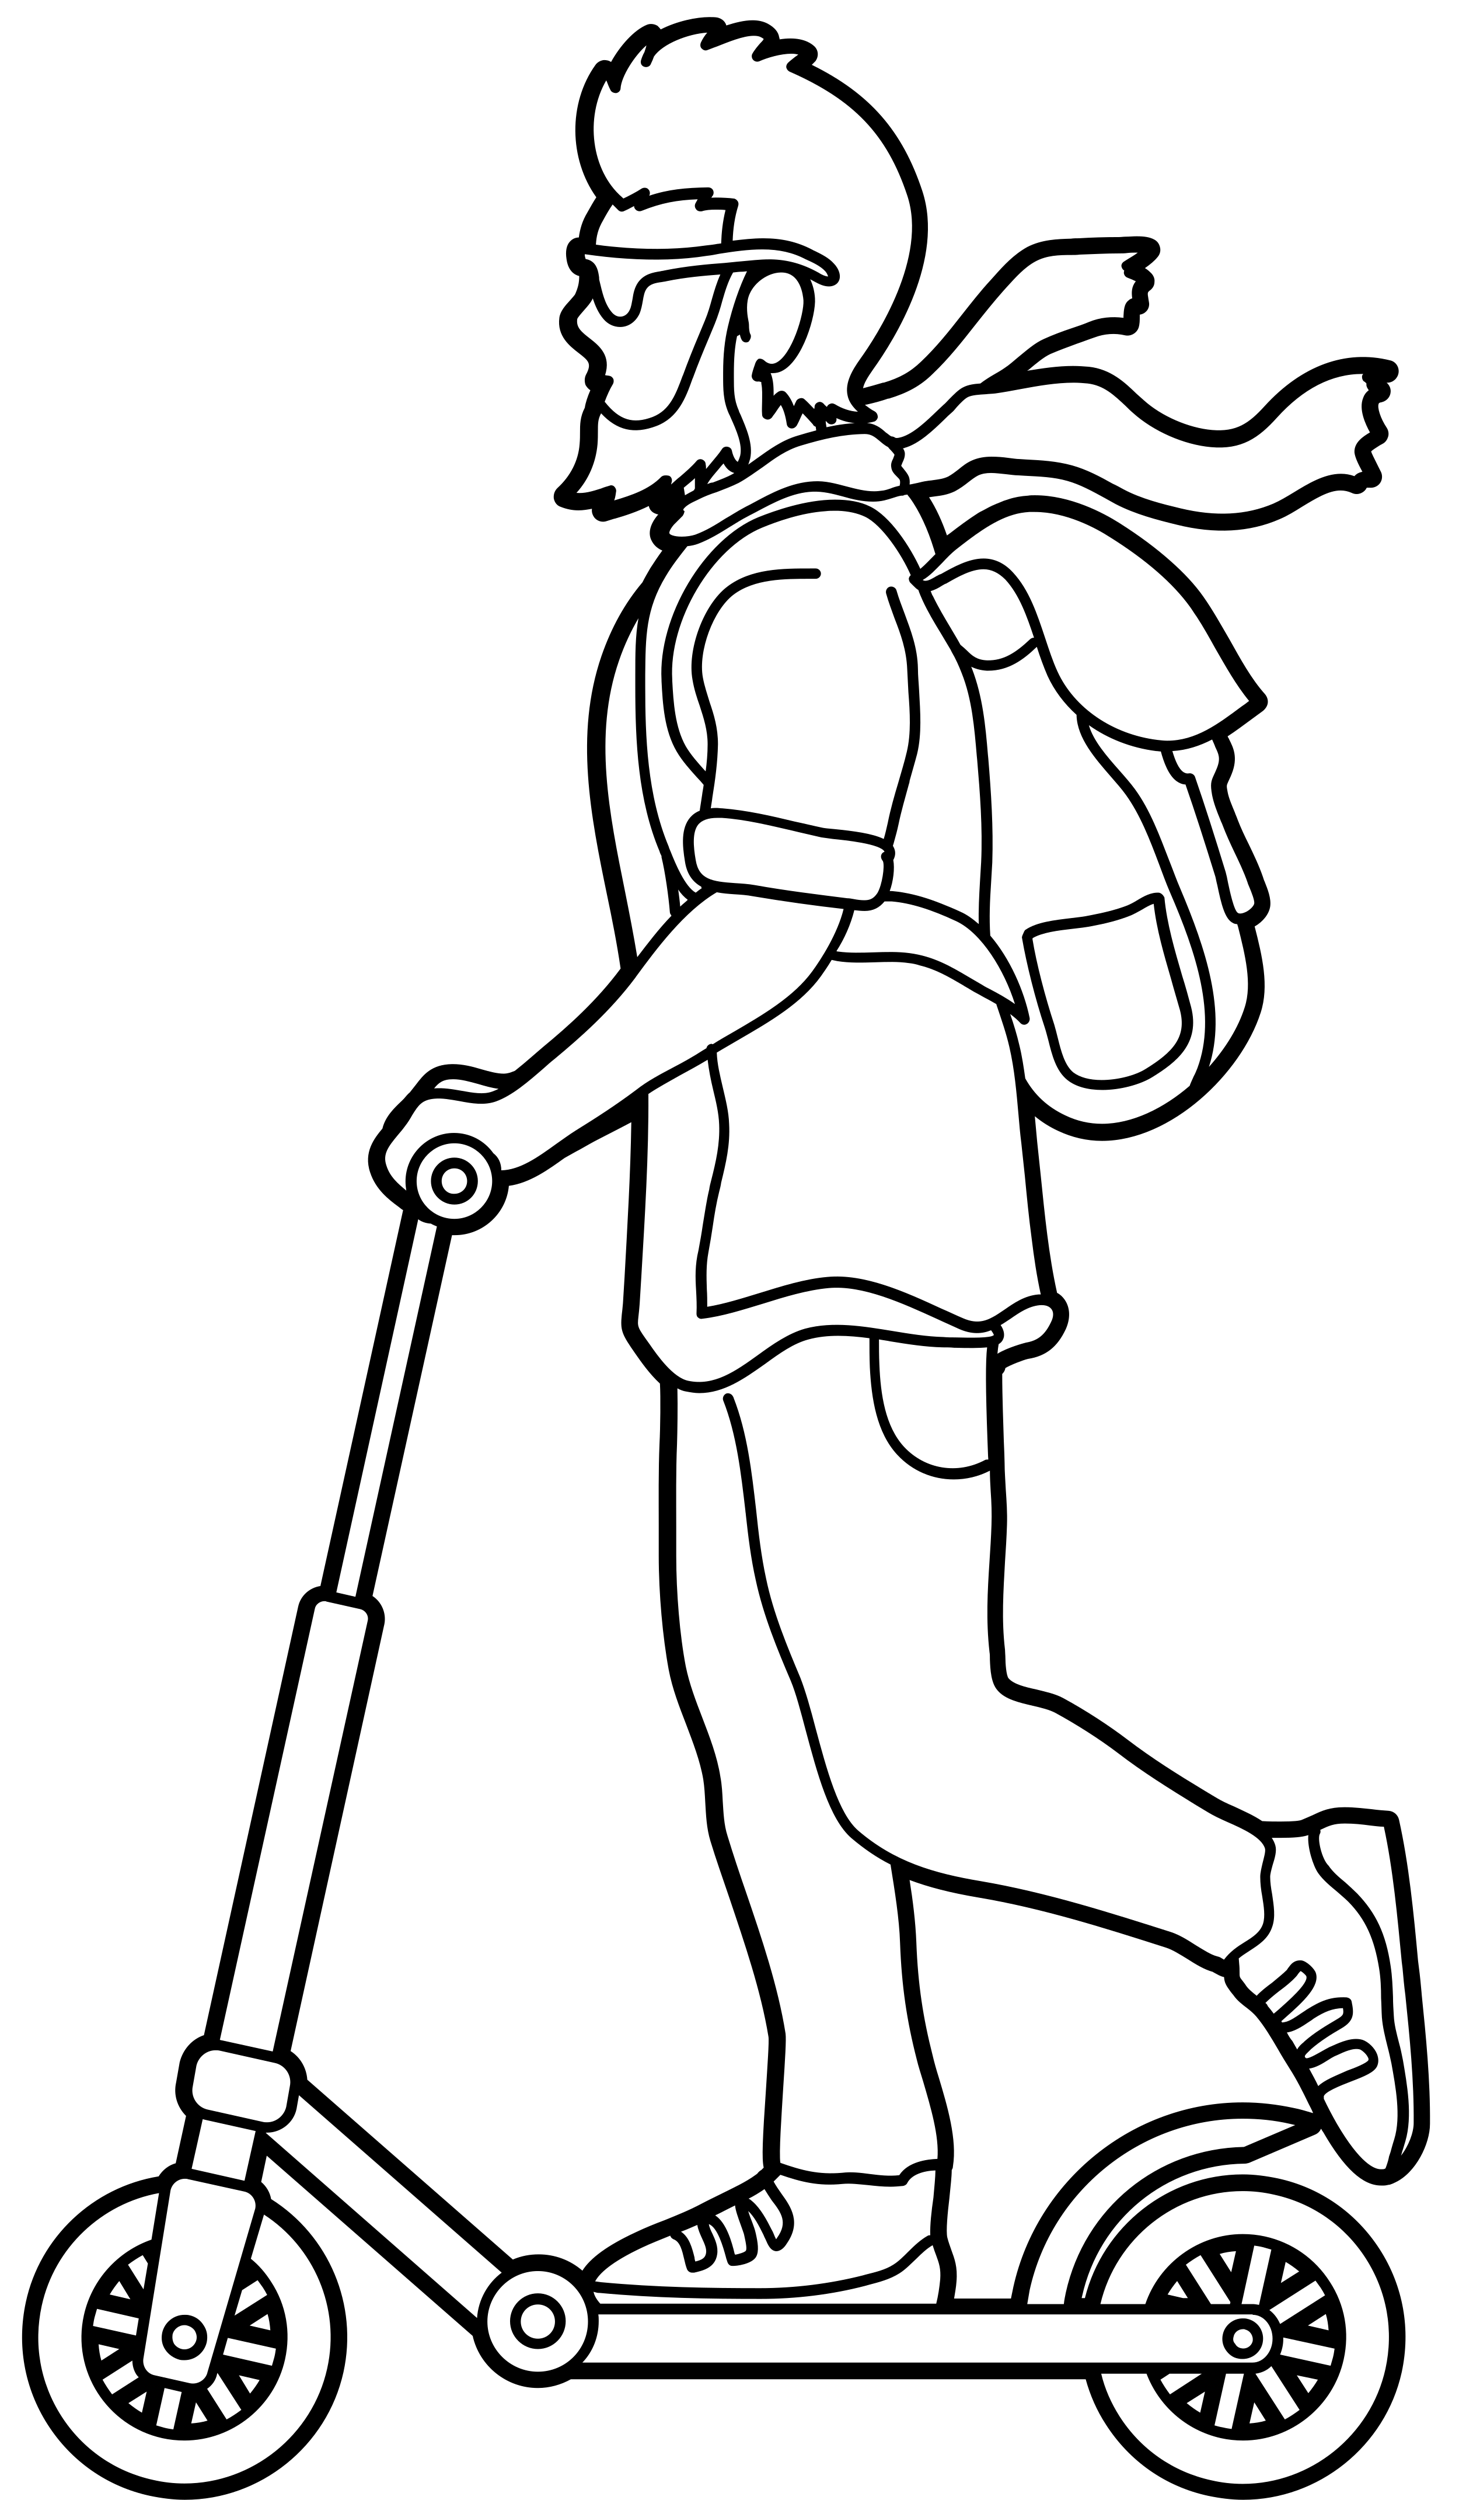 <?xml version="1.0" encoding="utf-8"?>
<!-- Generator: Adobe Illustrator 22.1.0, SVG Export Plug-In . SVG Version: 6.00 Build 0)  -->
<svg version="1.1" id="Layer_1" xmlns="http://www.w3.org/2000/svg" xmlns:xlink="http://www.w3.org/1999/xlink" x="0px" y="0px"
	 viewBox="0 0 367 628.5" style="enable-background:new 0 0 367 628.5;" xml:space="preserve">
<g>
	<path class="st1" d="M45.2,593.2c0.4,0.1,0.8,0.1,1.2,0.1c2.7,0,5-1.9,5.6-4.5c0.3-1.5,0.1-3-0.8-4.3c-0.8-1.3-2.1-2.2-3.6-2.5
		c-0.4-0.1-0.8-0.1-1.2-0.1c-2.7,0-5,1.9-5.6,4.5c-0.3,1.5-0.1,3,0.8,4.3C42.4,591.9,43.7,592.8,45.2,593.2z M43.4,586.9
		c0.3-1.4,1.6-2.4,3-2.4c0.2,0,0.4,0,0.7,0.1c0.8,0.2,1.5,0.7,1.9,1.3c0.4,0.7,0.6,1.5,0.4,2.3c-0.4,1.6-2,2.7-3.7,2.3
		c-0.8-0.2-1.5-0.7-1.9-1.3C43.4,588.5,43.3,587.7,43.4,586.9z"/>
	<path class="st1" d="M311.5,592.9c0.4,0.1,0.7,0.1,1.1,0.1c2.4,0,4.5-1.7,5-4c0.6-2.8-1.1-5.5-3.9-6.1c-0.4-0.1-0.7-0.1-1.1-0.1
		c-2.4,0-4.5,1.7-5,4c-0.3,1.3-0.1,2.7,0.7,3.9C309.1,591.9,310.2,592.7,311.5,592.9z M310.3,587.4c0.2-1.1,1.2-1.9,2.4-1.9
		c0.2,0,0.4,0,0.5,0.1c1.3,0.3,2.1,1.6,1.9,2.9c-0.3,1.3-1.6,2.1-2.9,1.8c-0.6-0.1-1.2-0.5-1.5-1.1
		C310.2,588.7,310.1,588.1,310.3,587.4z"/>
	<path class="st1" d="M291.5,224.4c-2-0.1-3.8,0.9-5.6,2c-0.8,0.5-1.6,0.9-2.3,1.2c-3.1,1.2-6.3,1.9-9.4,2.5c-1.4,0.3-3,0.5-4.8,0.7
		c-4.2,0.5-8.6,1-11.4,2.9c-0.2,0.1-0.3,0.3-0.4,0.5l-0.4,0.9c-0.1,0.3-0.2,0.5-0.1,0.8c1.1,6.4,3.3,15.2,5.7,22.4
		c0.3,0.9,0.6,2.1,0.9,3.2c0.9,3.6,1.9,7.7,4.8,10c2,1.6,5,2.5,8.8,2.5c4.4,0,9.4-1.3,12.5-3.2c6-3.7,12.2-8.4,9.8-17.7
		c-0.7-2.6-1.4-5.2-2.2-7.7c-1.9-6.5-3.9-13.3-4.5-19.8C292.6,225,292.1,224.5,291.5,224.4z M296.8,253.9c1.8,6.8-1.8,10.6-8.6,14.8
		c-2.7,1.7-7.2,2.8-11.1,2.8c-3.1,0-5.5-0.7-7.1-1.9c-2.2-1.8-3.1-5.4-3.9-8.6c-0.3-1.2-0.6-2.4-0.9-3.4c-2.3-7-4.5-15.4-5.5-21.6
		l0.1-0.2c2.4-1.4,6.4-1.9,9.9-2.3c1.8-0.2,3.5-0.4,5-0.7c3.2-0.6,6.6-1.4,9.8-2.7c0.9-0.4,1.8-0.9,2.7-1.4c1-0.6,2-1.2,3-1.5
		c0.7,6.4,2.6,12.8,4.4,19C295.3,248.8,296.1,251.4,296.8,253.9z"/>
	<path class="st1" d="M120.2,296.9c0-3.3-2.7-5.9-5.9-5.9c-3.3,0-5.9,2.7-5.9,5.9c0,3.3,2.7,5.9,5.9,5.9
		C117.6,302.8,120.2,300.2,120.2,296.9z M111.1,296.9c0-1.8,1.4-3.2,3.2-3.2c1.8,0,3.2,1.4,3.2,3.2c0,1.8-1.4,3.2-3.2,3.2
		C112.5,300.2,111.1,298.7,111.1,296.9z"/>
	<path class="st1" d="M135.3,576.5c-3.9,0-7,3.2-7,7c0,3.9,3.2,7,7,7c3.9,0,7-3.2,7-7C142.3,579.7,139.2,576.5,135.3,576.5z
		 M135.3,587.9c-2.4,0-4.3-1.9-4.3-4.3c0-2.4,1.9-4.3,4.3-4.3c2.4,0,4.3,1.9,4.3,4.3C139.6,586,137.7,587.9,135.3,587.9z"/>
	<path class="st1" d="M313.1,543.9c0.4,0,0.7-0.1,1.1-0.2l16.6-7.1c0.7-0.3,1.2-0.8,1.5-1.5c0.2,0.3,0.3,0.6,0.5,0.8
		c5.3,9.2,10,13.5,14.6,13.5c0.2,0,0.4,0,0.7,0c0.4,0,0.8-0.1,1.3-0.2c0.1,0,0.3,0,0.4-0.1c0.4-0.1,0.8-0.3,1.2-0.5
		c5.1-2.4,8.7-9.6,8.7-14.7c0.1-10.8-1-22-2.1-32.7l0-0.1c-0.2-2.2-0.4-4.4-0.7-6.6l-0.2-1.6c-1.1-12-2.3-24.3-4.8-35.5
		c-0.3-1.2-1.3-2.1-2.6-2.2c-1.4-0.1-2.8-0.2-4.2-0.4c-2.1-0.2-4.4-0.5-6.7-0.5l-0.3,0c-3.6,0-5.6,0.9-7.7,1.9
		c-0.9,0.4-1.8,0.8-3,1.3c-0.5,0.2-1.9,0.4-5.3,0.4c-1.4,0-2.9,0-4.4-0.1l-0.2,0c-2.2-1.5-4.8-2.6-7.1-3.7c-1.7-0.7-3.3-1.5-4.3-2.1
		l-3-1.8c-6.8-4.1-13.2-8.1-19.5-12.9c-4.6-3.5-10.4-7.3-16.1-10.4c-2-1.1-4.4-1.6-6.8-2.2c-2.8-0.6-5.7-1.3-7-2.8
		c-0.6-0.7-0.8-3.9-0.8-5.1c0-0.7-0.1-1.5-0.1-2.1c-0.9-7.6-0.4-14.7,0-22.1c0.2-3,0.4-6.1,0.5-9.3c0.1-3-0.1-5.9-0.3-8.8
		c-0.1-2.2-0.3-4.5-0.3-6.7c0-1-0.1-3.2-0.2-5.6c-0.1-3.6-0.4-11-0.4-16.8c0.4-0.4,0.7-0.9,0.8-1.5c1.3-0.8,4.7-2.1,5.7-2.3
		c4.5-0.7,7.4-3,9.5-7.5c1.2-2.7,1.1-5.4-0.3-7.4c-0.5-0.7-1.1-1.3-1.9-1.7c-2.1-9.4-3.1-19.6-4.1-29.4c-0.3-2.9-0.6-5.7-0.9-8.5
		c-0.2-2.2-0.4-4.4-0.6-6.5c1.7,1.4,3.7,2.7,5.9,3.7c3.4,1.6,7.1,2.5,11,2.5c17.4,0,35-17,39.9-32.2c2.2-6.7,0.4-14.3-1.5-21.7
		c2.1-1.2,3.6-3.1,3.9-5c0.3-2-0.6-4.3-1.4-6.3c-0.2-0.4-0.3-0.8-0.4-1.1c-1-2.9-2.3-5.6-3.6-8.3c-1-2-2-4.1-2.8-6.2
		c-0.2-0.6-0.5-1.2-0.7-1.8c-0.7-1.7-1.5-3.5-1.8-5.1c-0.3-1.6-0.3-1.6,0.2-2.7c0.2-0.5,0.5-1,0.8-1.8c1.7-4.2,0.4-6.7-0.6-8.7
		c-0.1-0.3-0.3-0.5-0.4-0.8c2-1.3,4-2.8,5.9-4.2c1-0.7,2-1.5,3-2.2c0.6-0.5,1.1-1.2,1.2-2c0.1-0.8-0.2-1.6-0.7-2.2
		c-3.5-3.9-6.2-8.9-8.9-13.7c-2.1-3.6-4.2-7.4-6.6-10.8c-2.1-3-4.9-6-8.3-9c-3.6-3.2-7.9-6.4-12.8-9.5c-4.1-2.6-12.4-7-21.3-7
		c-0.6,0-1.2,0-1.7,0.1c-1.7,0.1-3.4,0.4-4.9,0.9c-0.5,0.2-1.1,0.3-1.7,0.6l-0.5,0.2c-0.4,0.2-0.8,0.3-1.2,0.5c-1,0.4-1.9,0.9-3,1.5
		l-0.8,0.4c-0.2,0.1-0.3,0.2-0.5,0.3c-2.5,1.6-4.9,3.4-7.1,5.1l-0.7,0.5c-1.2-3.5-2.7-6.8-4.5-9.6c0,0,0,0,0,0
		c0.5-0.1,0.9-0.1,1.4-0.2c1.6-0.2,3.2-0.4,5.1-1.3c1.3-0.7,2.4-1.5,3.4-2.3c0.9-0.7,1.7-1.3,2.5-1.7c0.9-0.4,1.9-0.6,3.2-0.6
		c1.2,0,2.5,0.2,3.7,0.3c1.1,0.1,2.1,0.3,3.2,0.3l1.6,0.1c3.7,0.2,7.2,0.3,10.7,1.3c3.2,0.9,6.3,2.6,9.4,4.3c0.9,0.5,1.8,1,2.7,1.5
		c5,2.6,10.5,4,15.4,5.2c9.6,2.4,18.4,1.9,25.9-1.4c1.9-0.8,3.7-1.9,5.6-3.1c3.3-2,6.7-4.1,9.7-4.1c1,0,1.9,0.2,2.8,0.6
		c0.8,0.4,1.7,0.4,2.5,0c0.6-0.3,1-0.7,1.3-1.3c0.2,0,0.5,0,0.7,0c1,0.1,2-0.3,2.6-1.1c0.6-0.8,0.7-1.9,0.3-2.8
		c-0.2-0.4-0.5-1-0.9-1.8c-0.9-1.8-1.5-3-1.6-3.4c0.3-0.4,1.5-1.1,2.1-1.5c0.3-0.2,0.6-0.3,0.9-0.5c0.7-0.4,1.1-1.1,1.3-1.8
		c0.2-0.8,0-1.6-0.4-2.2c-1.6-2.4-2.4-5.1-2-6c0-0.1,0.1-0.3,0.8-0.4c1.2-0.3,2.1-1.3,2.2-2.5c0.1-0.9-0.3-1.8-1-2.4
		c0.1,0,0.1,0,0.2,0c1.4,0,2.6-1.1,2.8-2.5c0.2-1.4-0.7-2.8-2.1-3.1c-11.2-2.8-22.3,1.3-31.6,11.5c-4,4.4-7.1,6.5-13.2,6
		c-5.9-0.5-12.8-3.5-17.2-7.5c-0.6-0.5-1.2-1.1-1.8-1.6c-3-2.9-6.5-6.2-12-6.8c-1.3-0.1-2.6-0.2-4-0.2c-3.9,0-7.7,0.6-11.5,1.2
		c0.1-0.1,0.2-0.2,0.3-0.2c1.9-1.6,3.8-3.2,5.5-4c2.1-0.9,4.5-1.8,6.7-2.6c1.5-0.5,3-1.1,4.5-1.6c2.4-0.9,5.1-1.1,7.6-0.5
		c1.4,0.3,2.9-0.5,3.4-1.9c0.3-0.9,0.3-1.9,0.3-2.8c0-0.1,0-0.3,0-0.5c0.6-0.1,1.1-0.3,1.5-0.7c0.7-0.6,1-1.6,0.8-2.5l-0.1-0.6
		c-0.3-1.8-0.3-1.8,0.5-2.4c0.6-0.5,1-1.2,1-2c0.1-0.8-0.2-1.5-0.7-2.1c-0.5-0.5-1-1-1.7-1.4c1.3-0.9,2.4-1.8,3.2-2.8
		c0.6-0.7,0.8-1.6,0.6-2.4c-0.2-0.9-0.7-1.6-1.5-2c-1.1-0.6-2.5-0.8-4.4-0.8c-0.9,0-1.8,0.1-2.7,0.1c-0.6,0-1.2,0.1-1.7,0.1
		c-3.5,0-6.9,0.1-10.1,0.3c-0.7,0-1.3,0-2,0.1c-3.4,0.1-7.3,0.2-11,2.1c-3.4,1.9-5.9,4.6-8.3,7.3l-0.9,1c-2.6,2.8-5,5.9-7.3,8.8
		c-3.2,4.1-6.5,8.2-10.2,11.7c-2.7,2.6-5.4,4.1-9.4,5.3l-0.2,0c-1.7,0.5-3.4,1-5,1.4c0.2-1.2,1.1-2.7,2.5-4.7
		c5.6-7.8,18-27.9,12.4-44.9c-5-15.1-13.2-24.5-27.8-31.7c0.3-0.3,0.6-0.6,0.9-0.9c0.9-1.2,0.8-2.8-0.3-3.8
		c-1.9-1.7-4.9-2.3-8.7-1.7c0-0.2,0-0.3-0.1-0.5c-0.2-1.4-1.2-2.5-2.8-3.4c-1.1-0.6-2.4-0.9-3.9-0.9c-2.1,0-4.4,0.6-6.6,1.3
		c-0.1-0.2-0.1-0.4-0.2-0.5c-0.4-0.8-1.2-1.3-2.1-1.5c-0.6-0.1-1.3-0.1-2-0.1c-3.2,0-8.1,1-12.2,3.1c-0.2-0.3-0.5-0.6-0.8-0.9
		c-0.8-0.5-1.8-0.6-2.6-0.3c-3.3,1.3-6.9,5.4-9.1,9.4c-0.5-0.4-1.2-0.5-1.8-0.5c-0.8,0.1-1.6,0.5-2.1,1.2
		c-6.9,9.6-6.7,23.7,0.2,33.3c-0.8,1.2-1.5,2.5-2.3,3.9c-1.2,2-1.8,4-2.1,6.2c-0.9,0-1.7,0.4-2.3,1.1c-0.8,0.9-1.1,2.4-0.8,4.3
		c0.4,3,2,4,3.2,4.3c0,1.7-0.3,2.9-1,4.5c-0.1,0.3-0.9,1.1-1.3,1.6c-1.3,1.4-2.5,2.8-2.7,4.4c-0.6,4.6,2.6,7.1,4.8,8.8
		c2.6,2,3.4,2.7,1.9,5.5c-0.4,0.8-0.4,1.8-0.1,2.6c0.3,0.5,0.7,1,1.2,1.3c-0.7,1.6-1.2,3.1-1.4,4.4c-1.2,2.3-1.2,4.3-1.2,6.2
		c0,0.8,0,1.8-0.1,2.9c-0.3,4.2-2.3,8.1-5.6,11.1c-0.7,0.7-1,1.6-0.9,2.6c0.2,1,0.8,1.8,1.7,2.1c1.5,0.6,3,0.9,4.5,0.9
		c1.2,0,2.3-0.2,3.4-0.4c-0.1,0.8,0.1,1.5,0.6,2.2c0.7,0.9,2,1.3,3.1,0.9c0.6-0.2,1.3-0.4,1.9-0.6l0.1,0c2.8-0.8,5.8-1.8,8.6-3.2
		c0.2,1,0.9,1.7,1.9,2c0.2,0.1,0.3,0.1,0.5,0.1c-2.6,3-2.4,5.3-1.7,6.6c0.4,0.8,1.1,1.8,2.7,2.5c-1.1,1.5-2.1,3-3,4.4
		c-0.7,1.2-1.4,2.4-2,3.6c-4.4,5.2-7.8,11.3-10.3,18.5c-6.8,19.8-2.7,40.3,1.4,60.1c1.2,5.7,2.5,12.2,3.4,18.4l0,0.1
		c-6,8.1-13.2,14.5-19.5,19.7c-0.9,0.8-1.9,1.6-2.9,2.5c-1.5,1.3-2.8,2.4-4.2,3.5c-0.6,0.2-1,0.4-1.4,0.5c-0.4,0.1-0.9,0.2-1.4,0.2
		c-1.6,0-3.5-0.5-5.6-1.1c-2.3-0.7-4.7-1.3-7.2-1.3l-0.2,0c-5.2,0.1-7.2,2.7-9.1,5.2c-0.5,0.6-1,1.3-1.5,1.9c-0.5,0.4-1,1-1.5,1.6
		l-0.6,0.6c-1.8,1.7-4.1,3.9-4.8,6.9c-2,2.4-4.8,5.9-3.1,11c1.4,4.3,4.6,6.8,7.2,8.7c0.4,0.3,0.7,0.6,1.1,0.8l-20.8,94.5
		c-2.7,0.4-5,2.4-5.6,5.2L51.3,511.6c-3,1-5.3,3.6-6.1,6.8l-0.9,5.1c-0.7,3.1,0.3,6.2,2.5,8.4l-2.6,11.9c-1.8,0.5-3.3,1.7-4.3,3.3
		c-16.5,2.7-29.9,15.3-33.4,31.6c-2.3,10.7-0.4,21.6,5.5,30.8c5.9,9.2,15,15.6,25.7,17.9c2.9,0.6,5.9,1,8.8,1
		c19,0,35.8-13.5,39.9-32.1c3.7-16.9-3.6-34.3-18.2-43.5c-0.3-1.7-1.2-3.2-2.5-4.3l1.4-6.6l51.8,45.3c1.7,7.6,8.5,13.1,16.4,13.1
		c2.9,0,5.8-0.8,8.3-2.2h129.5c1.1,4,2.8,7.9,5.1,11.4c5.9,9.2,15,15.6,25.7,17.9c2.9,0.6,5.9,1,8.8,1c19,0,35.8-13.5,39.9-32.1
		c2.3-10.7,0.4-21.6-5.5-30.8c-5.9-9.2-15-15.6-25.7-17.9c-2.9-0.6-5.9-1-8.8-1c-18.7,0-35.2,13-39.7,31.1h-0.8
		c0-0.2,0.1-0.4,0.1-0.5C276.5,557.8,293.3,544.1,313.1,543.9z M239.3,565.6c-0.3-0.9-0.7-1.9-1-3.1c-0.4-1.6,0.1-6.5,0.5-9.8
		c0.3-3.1,0.6-5.5,0.6-7.2c0.2-0.3,0.3-0.6,0.3-0.9c1.1-6.8-1.4-15.2-3.6-22.5c-0.6-1.9-1.1-3.7-1.5-5.4c-2.4-9.4-3.7-17.8-4.1-28.4
		c-0.2-5.2-0.9-10.7-1.7-15.7c4.8,1.8,10.2,3.2,17.3,4.4c16.1,2.7,31.9,7.7,47.2,12.6c1.6,0.5,3.5,1.7,5.3,2.8
		c2.2,1.4,4.3,2.7,6.5,3.3c0.1,0.1,0.3,0.2,0.5,0.3c0.6,0.3,1.3,0.8,2.3,1c0.1,1.4,0.5,2.1,1.6,3.6c0.2,0.3,0.5,0.6,0.8,1
		c0.9,1.3,2.2,2.3,3.4,3.2c0.9,0.7,1.7,1.4,2.3,2.1c2.1,2.5,3.8,5.4,5.5,8.3c0.9,1.6,1.9,3.2,2.9,4.8c1.8,2.8,3.3,5.8,4.8,8.9
		c0.4,0.8,0.8,1.5,1.1,2.3c-1.7-0.5-3.3-1-4.9-1.3c-4.2-0.9-8.5-1.4-12.8-1.4c-27.5,0-51.7,19.5-57.7,46.4c-0.2,0.9-0.4,1.9-0.6,2.9
		H240c0.2-1.3,0.5-2.8,0.6-4.3C240.9,569.8,240.1,567.8,239.3,565.6z M93.7,401.2l20-90.7c0.2,0,0.5,0,0.7,0c7.1,0,13-5.5,13.6-12.4
		c5.3-0.7,10.1-4.2,14-7c1.3-0.7,2.6-1.5,3.8-2.1c1.6-0.9,3.3-1.9,4.9-2.7c2.5-1.3,5.3-2.7,8.1-4.2c-0.2,13.1-1,26.3-1.7,39
		l-0.4,6.5c-0.1,1.2-0.2,2.1-0.3,2.9c-0.4,4,0,4.9,3.5,9.9c1.4,2,3.5,5,6.1,7.4c0.2,3.3,0.1,11.2-0.1,15c-0.3,7-0.2,14.1-0.2,20.9
		c0,2.5,0,4.9,0,7.4c0,9.6,1,20.5,2.5,28.6c0.9,4.8,2.7,9.4,4.4,13.8c1.7,4.5,3.5,9.1,4.3,13.8c0.3,1.9,0.4,3.9,0.5,5.8
		c0.2,3.2,0.3,6.4,1.3,9.7c1.4,4.6,3.1,9.4,4.7,14.1c3.9,11.6,8,23.5,9.9,35.1c0.2,1.1-0.3,7.9-0.6,12.8
		c-0.9,13.1-1.1,17.8-0.6,20.1c-0.2,0.2-0.4,0.4-0.6,0.6c-0.4,0.2-0.8,0.6-1,0.9c-0.1,0.1-0.3,0.2-0.4,0.3c-2.6,1.9-5.7,3.3-8.7,4.8
		c-1.6,0.8-3.3,1.6-5,2.5c-3,1.6-6,2.8-9.2,4.1c-2.4,0.9-4.9,1.9-7.4,3.1c-6.9,3.2-11.3,6.4-13.3,9.6c-3.1-2.7-7-4.1-11-4.1
		c-2.2,0-4.4,0.4-6.5,1.3l-51.7-45.2c-0.2-2.9-1.7-5.6-4.2-7.2l23.6-107.4C97.2,405.5,96,402.7,93.7,401.2z M104.8,296.9
		c0-5.2,4.3-9.5,9.5-9.5c5.2,0,9.5,4.3,9.5,9.5c0,5.2-4.3,9.5-9.5,9.5C109.1,306.4,104.8,302.2,104.8,296.9z M175.1,324.4
		c0.1,1.9,0.2,3.8,0.1,5.8c0,0.4,0.1,0.8,0.4,1c0.3,0.3,0.7,0.4,1.1,0.3c5.1-0.6,10.3-2.3,15.3-3.8c5.4-1.7,11-3.4,16.4-3.9
		c8.6-0.8,18.6,3.8,27.4,7.8c1.9,0.9,3.8,1.7,5.5,2.5c3.2,1.4,5.8,1.2,8,0.3c0.6,0.8,0.7,1.2,0.7,1.2c-0.7,0.8-5.8,0.7-9.8,0.6
		c-0.9,0-1.9,0-2.9-0.1c-4.1-0.1-8.5-0.8-12.7-1.5c-7.4-1.2-15-2.5-22.1-0.6c-4.2,1.2-8.1,3.9-11.8,6.6c-5.7,4.1-11.1,7.9-17.6,6.5
		c-3.8-0.8-7.7-6.3-9.7-9.2c-3.1-4.3-3.1-4.3-2.8-7c0.1-0.8,0.2-1.8,0.3-3.1l0.4-6.5c0.9-15.3,1.9-30.8,1.8-46.3
		c2.5-1.7,5.2-3.1,7.8-4.6c2.4-1.3,4.8-2.6,7.1-4c0.3,2.6,0.8,5.1,1.4,7.6c0.7,2.9,1.4,5.8,1.5,8.7c0.2,4.9-0.8,9.3-2,14
		c-0.2,0.8-0.4,1.5-0.5,2.3c-0.7,2.9-1.1,5.9-1.6,8.8c-0.3,2.1-0.7,4.4-1.1,6.5C174.8,318,174.9,321.2,175.1,324.4z M248.4,362.3
		c0.1,1.9,0.1,3.5,0.2,4.6c-0.3,0-0.6,0-0.8,0.1c-6.9,3.7-15.1,2.4-20.4-3.3c-4.7-5.1-5.9-13.1-6.2-20.7c-0.1-2.2-0.1-4.3-0.1-6.3
		c1,0.2,2,0.3,2.9,0.5c4.3,0.7,8.8,1.4,13.1,1.5c1,0,2,0,2.9,0.1c0.1,0,0.1,0,0.2,0c3.4,0.1,6.1,0.1,8.1-0.1
		C247.9,342.1,247.9,348.8,248.4,362.3z M234,561.9c-0.2,0-0.4,0-0.6,0.1c-1.8,1-3.4,2.5-4.9,4c-1.3,1.3-2.5,2.5-3.8,3.3
		c-2,1.3-4.6,1.9-7,2.5l-0.7,0.2c-8.3,2.1-17.2,3.2-25.8,3.2c-12.7,0-26.3-0.2-40-1.5c-0.2,0-0.5-0.1-0.7-0.1
		c-0.2,0-0.5-0.1-0.8-0.1c1-1.9,3.9-4.8,11.8-8.5c2.3-1.1,4.7-2,7.1-3c0.1,0.4,0.4,0.7,0.8,0.9c1.7,0.6,2.2,2.9,2.7,5
		c0.2,0.9,0.4,1.7,0.7,2.5c0.2,0.5,0.7,0.9,1.3,0.9c0.1,0,0.2,0,0.3,0l0.2,0c2.2-0.5,5.3-1.2,5.8-4.6c0.3-1.9-0.5-3.7-1.2-5.2
		c-0.4-0.8-0.8-1.7-0.9-2.4c2.2,0.8,3.6,5.7,4.3,8.3c0.1,0.5,0.3,0.9,0.4,1.3c0.2,0.5,0.6,0.9,1.1,0.9c1.2,0.1,5.1-0.5,6.1-2.3
		c0.8-1.4,0.4-3.7-0.1-5.9l-0.1-0.4c-0.1-0.5-0.4-1.3-0.8-2.4c-0.3-0.7-0.7-1.8-1-2.8c1.6,1.5,2.7,3.7,3.8,5.9
		c0.2,0.5,0.4,0.9,0.6,1.3c0.6,1.4,1.2,2.7,2.5,2.9c1.2,0.1,2.2-0.9,2.8-1.9c3.7-5.3,1.1-9.2-1.3-12.5c-0.7-1-1.4-2-2-3.1
		c0.3-0.3,0.5-0.5,0.8-0.8c0.3-0.3,0.6-0.6,0.9-0.9c5.2,1.8,9.6,2.9,15.6,2.3c2.1-0.2,4.2,0.1,6.5,0.3c1.8,0.2,3.6,0.4,5.6,0.4
		c1,0,2.1-0.1,3.2-0.2c0.4-0.1,0.8-0.3,1-0.7c1.1-2.2,4.2-3.1,7.1-3.2c0,1.6-0.3,4.5-0.5,6.8C234.3,555.8,233.9,559.4,234,561.9z
		 M171.3,561c1.4-0.5,2.7-1.1,4.1-1.7c0.2,1.2,0.7,2.3,1.2,3.4c0.6,1.3,1.2,2.6,1,3.7c-0.2,1.2-1,1.7-2.7,2.1
		c-0.1-0.3-0.2-0.7-0.2-1C174.1,565.1,173.4,562.4,171.3,561z M179.9,556.9c1.1-0.5,2.2-1.1,3.2-1.6c0.6-0.3,1.2-0.6,1.8-0.9
		c0.1,1.2,0.7,2.9,1.5,5.1c0.3,0.8,0.6,1.7,0.7,2l0.1,0.4c0.5,2.2,0.7,3.5,0.4,3.9c-0.3,0.4-1.7,0.8-2.7,1c0-0.1,0-0.2-0.1-0.2
		C184.1,563.6,182.7,558.7,179.9,556.9z M195.5,562.5c-0.1,0.2-0.2,0.3-0.3,0.4c-0.1-0.3-0.3-0.6-0.4-0.9c-0.2-0.5-0.4-1-0.7-1.5
		c-1.2-2.4-2.7-5.2-4.7-7c-0.3-0.2-0.6-0.6-1.1-0.8c1.4-0.7,2.7-1.5,4-2.4c0,0,0,0,0,0c0.6,1,1.2,1.9,1.8,2.8
		C196.6,556.3,198.2,558.7,195.5,562.5z M150,576.3c0.3,0.1,0.6,0.1,0.9,0.1c13.9,1.3,27.5,1.5,40.3,1.5c0.1,0,0.1,0,0.2,0
		c8.8,0,17.9-1.1,26.3-3.3l0.7-0.2c2.7-0.7,5.4-1.4,7.8-2.9c1.6-1,2.9-2.4,4.3-3.7c1.4-1.4,2.7-2.6,4.1-3.4c0.3,1,0.6,1.8,0.9,2.6
		c0.7,1.9,1.2,3.3,1,6c-0.2,2.1-0.5,4.1-1,6.1H151c-0.9-1-1.5-2-1.7-3C149.5,576.2,149.7,576.2,150,576.3z M318.3,503.5
		c0.9-0.9,2.2-2,3.5-3c1.5-1.1,3-2.3,4.1-3.5c0.3-0.3,0.5-0.6,0.7-0.9c0.4-0.5,0.5-0.6,0.6-0.6c0.4,0.2,1.3,1,1.4,1.3
		c0.6,1.8-4.9,6.5-6.9,8.3c-0.5,0.4-0.9,0.8-1.3,1.1c-0.5-0.7-1-1.3-1.5-1.9C318.8,504,318.6,503.7,318.3,503.5z M323.7,510.9
		c0.1,0,0.1,0,0.2,0c1.8-0.3,3.7-1.5,5.3-2.6c0.5-0.3,0.9-0.6,1.3-0.9c2.7-1.7,4.6-2.5,7.3-2.6c0.3,1.6,0,1.9-1.5,2.8
		c-2.7,1.6-5.6,3.3-8.1,5.5l-0.3,0.3c-0.5,0.4-1.2,1-1.6,1.8c-0.4-0.7-0.8-1.4-1.2-2.1C324.5,512.4,324.1,511.7,323.7,510.9z
		 M331.6,524.4c-0.7-1.5-1.5-2.9-2.3-4.4c1.6-0.2,3.3-1.2,4.7-2.1c0.6-0.4,1.3-0.8,1.7-1l0.7-0.3c1.7-0.8,4.1-1.9,5.7-1.4
		c0.5,0.2,1.6,1.1,2,2c0.1,0.1,0.2,0.5,0.1,0.7c-0.4,0.7-3.3,1.9-5.3,2.6C336,521.8,333.1,522.9,331.6,524.4z M332,461
		c0.2-0.3,0.2-0.7,0.1-1c0.1,0,0.1-0.1,0.2-0.1c1.9-0.9,3.2-1.5,5.9-1.5l0.2,0c2.1,0,4.1,0.2,6.3,0.5c1.1,0.1,2.2,0.3,3.4,0.3
		c2.3,10.6,3.4,22.5,4.5,34l0.2,1.6c0.2,2.2,0.4,4.5,0.7,6.7c1.1,10.6,2.2,21.6,2.1,32.2c0,2.4-1.3,5.8-3.2,8.2
		c0.2-0.5,0.3-1.1,0.5-1.6c0.2-0.7,0.4-1.3,0.6-2c1.9-6.4,0.4-14.5-0.6-20.4c-0.3-1.5-0.6-3-1-4.4c-0.6-2.3-1.2-4.6-1.3-6.8
		c-0.1-1.6-0.2-3.2-0.2-4.7c-0.1-2.6-0.2-5.2-0.6-7.8c-1.2-8.1-3.7-13.3-8.4-18.2c-0.9-0.9-2-1.9-3-2.8c-1.6-1.3-3.2-2.7-4.2-4.2
		C332.5,467.4,331.3,462.2,332,461z M320.8,463.9c-0.2-0.7-0.5-1.3-0.9-1.9c0.8,0,1.5,0,2.2,0c3.4,0,5.4-0.2,6.7-0.6
		c0.1,0,0.2-0.1,0.3-0.1c-0.3,3,1.2,7.8,2.5,9.6c1.2,1.7,3,3.2,4.7,4.6c1,0.9,2,1.7,2.9,2.6c4.3,4.4,6.5,9.3,7.7,16.7
		c0.4,2.4,0.5,5,0.5,7.5c0.1,1.6,0.1,3.2,0.2,4.8c0.2,2.5,0.8,4.9,1.4,7.3c0.4,1.5,0.7,2.9,1,4.3c1,5.6,2.5,13.3,0.7,19.1
		c-0.2,0.6-0.4,1.3-0.6,2c-0.2,0.8-0.4,1.5-0.7,2.3l-0.1,0.5c-0.1,0.5-0.5,1.8-0.8,2.5c-0.1,0-0.1,0.1-0.2,0.1
		c-0.2,0.1-0.5,0.1-0.7,0.1c-0.1,0-0.2,0-0.3,0c-1.6,0-5.2-1.5-11-11.4c-1.2-2.1-2.3-4.2-3.3-6.3c0-0.1,0-0.3,0-0.4
		c-0.3-1.2,4.4-3,6.7-3.9c3.7-1.4,6-2.4,6.7-3.9c0.4-0.9,0.4-1.9,0-3c-0.6-1.6-2.2-3.1-3.6-3.6c-2.5-0.8-5.5,0.5-7.7,1.5l-0.7,0.3
		c-0.6,0.3-1.3,0.7-2,1.1c-1.1,0.6-3.6,2.1-4,1.6c-0.3-0.4-0.4-0.5,1.1-1.9l0.3-0.3c2.3-2,5-3.7,7.6-5.2c3.3-1.9,3.2-3.8,2.6-6.7
		c-0.1-0.6-0.6-1-1.3-1.1c-4-0.2-6.5,0.9-9.9,3c-0.4,0.3-0.9,0.6-1.5,1c-1.3,0.9-2.9,2-4.1,2.2c-0.4,0.1-0.6,0.1-0.7,0.1
		c0,0-0.1-0.1-0.1-0.2c0,0-0.1-0.1-0.1-0.1c0.3-0.3,0.7-0.6,1-0.9c4.8-4.2,8.7-8,7.7-11.2c-0.3-1.1-2.4-3.1-3.7-3.2
		c-1.8-0.1-2.6,1-3.1,1.7c-0.2,0.2-0.3,0.4-0.5,0.7c-1,1-2.4,2.1-3.7,3.2c-1.5,1.1-2.9,2.2-3.9,3.3c0,0-0.1-0.1-0.1-0.1
		c-1-0.8-2-1.6-2.6-2.5c-0.3-0.5-0.6-0.8-0.8-1.1c-0.8-1-0.8-1-0.8-2.3c0-0.5,0-1.2-0.1-2.1l-0.1-1.3c0.8-0.7,1.8-1.3,2.7-1.9
		c2.3-1.5,4.7-3,5.7-6c0.9-2.5,0.4-5.4,0-8.2c-0.3-1.6-0.5-3.1-0.5-4.4c0-0.7,0.3-1.8,0.6-2.9C320.7,467,321.2,465.3,320.8,463.9z
		 M259.8,428.8c2.2,0.5,4.2,1,5.7,1.8c5.5,3,11.1,6.6,15.6,10c6.5,5,13,9,19.8,13.2l3,1.8c1.3,0.8,3,1.6,4.8,2.4
		c3.9,1.7,8.7,3.9,9.5,6.7c0.2,0.7-0.3,2.4-0.6,3.6c-0.3,1.3-0.6,2.5-0.6,3.5c0,1.6,0.2,3.3,0.5,4.9c0.4,2.5,0.8,5,0.2,6.9
		c-0.7,2.1-2.5,3.3-4.6,4.6c-1.8,1.1-3.7,2.4-5.2,4.4c-0.1,0-0.2-0.1-0.2-0.1c-0.5-0.3-0.9-0.6-1.5-0.7c-1.6-0.4-3.4-1.6-5.4-2.8
		c-2-1.3-4.1-2.6-6.2-3.3c-15.4-4.9-31.4-10-47.8-12.8c-12-2-21.8-4.9-30.9-12.7c-5-4.3-8-15.6-10.7-25.6c-1.3-5-2.6-9.6-3.9-12.9
		c-3.2-7.6-6.8-16.2-8.6-24.9c-1.2-5.5-1.9-11.4-2.5-17.2c-1.1-9.5-2.2-19.4-5.7-28.3c0-0.1,0-0.1-0.1-0.2c-0.3-0.7-1.1-1-1.7-0.8
		c-0.7,0.3-1,1.1-0.8,1.7c3.4,8.6,4.5,18.4,5.6,27.8c0,0.3,0.1,0.6,0.1,0.9c0.6,5.5,1.3,11.2,2.5,16.5c1.9,8.9,5.5,17.6,8.8,25.3
		c1.3,3.1,2.5,7.7,3.8,12.6c2.8,10.4,5.9,22.2,11.5,27c3.2,2.7,6.4,4.9,9.8,6.6c1.1,6.8,2.2,13.6,2.4,19.7
		c0.4,10.9,1.7,19.6,4.2,29.3c0.4,1.7,1,3.5,1.6,5.5c1.9,6.5,4.1,13.8,3.6,19.5c-2.6,0.1-7.4,0.7-9.6,4.1c-2.6,0.3-5,0-7.4-0.3
		c-2.3-0.3-4.6-0.6-7-0.3c-5.9,0.5-10.1-0.6-15.5-2.5c-0.4-2.3,0.3-12.1,0.7-18.7c0.5-7.6,0.8-12.3,0.6-13.8c-1.9-11.9-6-24-10-35.7
		c-1.6-4.6-3.2-9.4-4.6-14c-0.9-2.8-1-5.7-1.2-8.7c-0.1-2-0.2-4.1-0.6-6.2c-0.8-5.1-2.7-10-4.5-14.7c-1.7-4.4-3.3-8.6-4.2-13
		c-1.5-7.8-2.4-18.5-2.4-27.8c0-2.5,0-5,0-7.4c0-6.8-0.1-13.9,0.2-20.7c0.1-3.2,0.2-9.5,0.1-13.6c0-0.1,0-0.3,0-0.4
		c0.7,0.4,1.5,0.7,2.2,0.8c1.1,0.2,2.2,0.4,3.3,0.4c6.2,0,11.4-3.7,16.5-7.3c3.7-2.7,7.2-5.2,11-6.2c4.8-1.3,10-1,15.3-0.3
		c0,2.3,0,4.8,0.1,7.3c0.4,7.9,1.7,16.4,6.9,22c3.8,4.1,8.9,6.2,14.2,6.2c3.1,0,6.2-0.7,9.1-2.2c0,1.7,0.1,3.5,0.2,5.2
		c0.2,2.7,0.3,5.6,0.2,8.4c-0.1,3.1-0.3,6.2-0.5,9.2c-0.5,7.6-0.9,14.8,0,22.8c0.1,0.5,0.1,1.2,0.1,1.9c0.1,2.6,0.3,5.9,1.9,7.7
		C252.8,427.2,256.4,428,259.8,428.8z M264.5,329.1c0.6,0.8,0.5,2-0.1,3.2c-1.5,3.2-3.3,4.7-6.3,5.2c-0.4,0.1-4.6,1.2-7.2,2.8
		c0.1-1,0.2-1.9,0.3-2.4c0.5-0.3,0.9-0.7,1.1-1.2c0.6-1.2,0.1-2.6-0.6-3.6c0.9-0.5,1.7-1.1,2.5-1.6c2.3-1.6,4.5-3.1,7.3-3.4
		C262.9,328,263.9,328.3,264.5,329.1z M261.8,325.4c-0.2,0-0.4,0-0.6,0c-3.5,0.3-6.2,2.2-8.5,3.8c-1.1,0.7-2,1.4-3,1.9
		c-2.2,1.2-4.4,1.6-7.4,0.3c-1.7-0.7-3.5-1.6-5.4-2.4c-9.1-4.2-19.4-8.9-28.8-8c-5.7,0.5-11.4,2.3-16.9,4c-4.6,1.4-9,2.8-13.3,3.5
		c0-1.5,0-3-0.1-4.4c-0.1-3.1-0.2-6.1,0.4-9.3c0.4-2.2,0.8-4.5,1.1-6.6c0.4-2.8,0.9-5.8,1.6-8.6c0.2-0.8,0.4-1.5,0.5-2.3
		c1.2-4.9,2.3-9.5,2-14.8c-0.1-3.1-0.9-6.2-1.6-9.2c-0.7-3-1.4-5.8-1.5-8.7c1.8-1.1,3.8-2.2,5.8-3.4c7.6-4.4,15.5-9,20.4-15.8
		c0.7-1,1.7-2.4,2.7-4.1c0.4,0.1,0.9,0.2,1.4,0.3c3.1,0.5,6.3,0.4,9.5,0.3c3-0.1,5.8-0.2,8.5,0.2c1,0.1,1.9,0.3,2.8,0.6
		c4.1,1,7.3,2.9,10.9,5c0.1,0.1,0.2,0.1,0.3,0.2c1.1,0.6,2.1,1.3,3.3,1.9c0.6,0.3,1.2,0.7,1.8,1c1,0.5,2,1.1,2.9,1.6
		c0.1,0.2,0.1,0.4,0.2,0.6c1.1,3.3,2.3,6.7,3.1,10.2c1.3,5.6,1.8,11.5,2.3,17.1c0.2,2.3,0.4,4.7,0.7,7c0.3,2.8,0.6,5.6,0.9,8.4
		c0.5,5.2,1,10.4,1.7,15.6C260.1,316.2,260.8,320.9,261.8,325.4z M229,146.5l0.8,0.8c0.4,0.4,0.8,0.8,1.2,1c0.3,0.9,0.7,1.8,1.1,2.7
		c1.3,2.8,2.9,5.5,4.5,8.1c0.8,1.4,1.7,2.8,2.5,4.2c0.1,0.2,0.2,0.4,0.3,0.6c1,1.7,1.8,3.5,2.5,5.3c2.6,6.5,3.2,13.8,3.8,20.8l0.1,1
		c0.7,8.2,1.4,17.1,1,25.7c-0.1,1.7-0.2,3.4-0.3,5c-0.2,3.5-0.4,7-0.3,10.6c-1.5-1.3-3-2.4-4.6-3.1c-1.7-0.8-3.2-1.4-4.7-2
		c-3.5-1.4-6.6-2.3-9.5-2.8c-1-0.2-2-0.3-3-0.4c-0.2,0-0.4,0-0.6,0c0.9-2.4,1.3-5.7,0.9-7.8c0.7-1.3,0.5-2.3,0.2-3
		c-0.1-0.2-0.2-0.4-0.3-0.6c0.1-0.3,0.2-0.6,0.3-1c0.4-1.4,0.8-2.9,1.1-4.3c0.7-3.4,1.7-6.8,2.6-10.1c0.1-0.3,0.2-0.6,0.2-0.9
		c0.6-2.2,1.3-4.5,1.9-6.8c1.2-5,0.8-10.5,0.5-15.8c-0.1-2-0.3-3.8-0.3-5.6c-0.1-5.3-1.8-9.6-3.3-13.7c-0.7-1.9-1.5-3.9-2.1-6
		c-0.2-0.7-1-1.1-1.7-0.9c-0.7,0.2-1.1,1-0.9,1.7c0.6,2.2,1.4,4.2,2.1,6.2c1.6,4.1,3,8,3.2,12.8c0.1,1.9,0.2,3.8,0.3,5.8
		c0.4,5.1,0.7,10.4-0.4,15c-0.6,2.6-1.4,5.1-2.1,7.6c-1,3.3-2,6.8-2.7,10.3c-0.3,1.3-0.6,2.7-1,4c-2.9-1.4-7.6-2-12.6-2.5
		c-1.2-0.1-2.2-0.2-2.7-0.3c-2.4-0.5-4.8-1.1-7.2-1.6c-5.8-1.4-11.9-2.8-18.1-3.3c-0.5,0-1-0.1-1.4-0.1c-0.5,0-1,0-1.5,0.1
		c0.1-0.9,0.3-1.8,0.4-2.8c0.7-4.3,1.3-8.7,1.4-13.3c0-4.1-1-7.4-2.1-10.6c-0.6-2-1.3-4-1.7-6.2c-1.2-6.6,2.6-16.9,7.7-20.8
		c5.3-4,12.8-4,19.4-4l1.3,0c0.7,0,1.3-0.6,1.3-1.3s-0.6-1.3-1.3-1.3l-1.3,0c-7,0-15,0-21,4.6c-5.9,4.5-10.1,15.8-8.7,23.4
		c0.4,2.4,1.1,4.5,1.8,6.5c1,3.1,2,6.1,2,9.7c0,2.3-0.2,4.6-0.5,6.8c-0.1-0.1-0.1-0.1-0.2-0.2c-1.8-2-3.5-3.9-4.8-6.1
		c-2.7-4.8-3.1-11-3.4-16.5l0-0.3c-0.9-14.7,9.9-33,22.7-38.2c3.4-1.4,9.7-3.7,15.9-4.1c0.8-0.1,1.5-0.1,2.3-0.1c0.3,0,0.6,0,0.8,0
		c2.6,0.1,4.9,0.6,6.8,1.5c4.2,2,9.2,9.4,11.5,14.7c-0.3,0.2-0.4,0.5-0.5,0.8C228.6,145.7,228.7,146.2,229,146.5z M234.1,148.6
		c1-0.3,2-0.8,2.9-1.4c0.2-0.1,0.5-0.3,0.7-0.4l0.3-0.1c3.1-1.8,6.4-3.6,9.4-3.6c2,0,3.8,0.9,5.5,2.6c3.5,3.8,5.4,9.2,7.2,14.6
		c-0.3,0-0.7,0.1-1,0.4c-3.5,3.3-6.6,5.4-10.8,5.3c-2.6-0.1-3.8-1.2-5-2.4c-0.5-0.5-1.1-1-1.7-1.5c-0.8-1.5-1.7-2.9-2.5-4.3
		c-1.5-2.5-3.1-5.2-4.4-7.9C234.4,149.5,234.3,149,234.1,148.6z M180.4,205.6c0.4,0,0.8,0,1.2,0c6,0.4,12,1.9,17.7,3.2
		c2.4,0.6,4.8,1.1,7.3,1.7c0.6,0.1,1.6,0.2,2.9,0.4c3,0.3,12,1.2,13,3.2c-0.2,0.1-0.4,0.2-0.5,0.3c-0.5,0.5-0.5,1.2-0.1,1.8l0.2,0.3
		c0.5,1.2-0.2,6-1.4,8c-1,1.5-2,1.8-3.3,1.8c-0.8,0-1.7-0.1-2.7-0.3c-0.5-0.1-1.1-0.2-1.6-0.2c-7.1-0.9-15.4-1.9-23.2-3.3
		c-1.7-0.3-3.4-0.4-5-0.5c-5.8-0.4-9.1-0.9-9.9-5.8c-0.6-3.4-0.9-7.1,0.7-9C176.6,206.2,178.1,205.6,180.4,205.6z M214.9,228.8
		c0.9,0.1,1.7,0.2,2.6,0.2c2.1,0,3.7-0.8,5-2.4c0.7,0,1.3,0,1.8,0c4.7,0.4,9.9,2,16.3,5c6.3,3,12,12.2,14.7,20.8
		c-2.1-1.5-4.3-2.7-6.4-3.8c-0.6-0.3-1.2-0.6-1.8-1c-1.2-0.7-2.4-1.4-3.6-2.1c-4.4-2.6-8.7-5.1-14.7-5.9c-3-0.4-6-0.3-9-0.2
		c-3,0.1-6.1,0.2-9-0.2c-0.1,0-0.2,0-0.4-0.1C212.4,236,214,232.4,214.9,228.8z M301.2,268.5c-0.3,0.7-0.5,1.3-0.9,2
		c-0.3,0.7-0.7,1.5-1,2.3c0,0.1,0,0.1-0.1,0.2c-6.5,5.6-14.4,9.5-22,9.5c-3.2,0-6.3-0.7-9.2-2.1c-4.5-2.1-7.8-5.2-10.1-9.3
		c-0.4-2.8-0.8-5.6-1.5-8.4c-0.6-2.6-1.4-5.2-2.3-7.8c0.9,0.7,1.8,1.4,2.6,2.3c0.3,0.3,0.6,0.4,1,0.4c0.2,0,0.4-0.1,0.6-0.2
		c0.5-0.3,0.8-0.9,0.7-1.5c-1.4-6.9-5-15-9.9-20.7c-0.3-4.4-0.1-8.8,0.2-13.3c0.1-1.7,0.2-3.4,0.3-5.1c0.3-8.8-0.3-17.7-1-26.1
		l-0.1-1c-0.6-7.2-1.3-14.6-4-21.6c-0.1-0.2-0.1-0.3-0.2-0.5c1,0.5,2.3,0.9,3.9,1c0.1,0,0.3,0,0.4,0c5.1,0,8.9-2.8,12.2-6
		c0.8,2.5,1.7,5,2.7,7.3c1.7,3.7,4.2,7,7.3,9.8c0,0.1,0,0.1,0,0.2c0.2,5.7,4.7,10.8,8.6,15.3c1.4,1.6,2.8,3.2,3.8,4.6
		c3.6,5,6,11.2,8.3,17.3c0.9,2.4,1.8,4.9,2.8,7.2C300.9,239.5,306.1,255.3,301.2,268.5z M313.1,253.2c-1.6,5.1-4.8,10.3-9,15
		c4.5-13.8-0.8-29.7-7.2-44.8c-1-2.3-1.8-4.6-2.8-7.1c-2.4-6.2-4.8-12.7-8.6-17.9c-1.1-1.5-2.5-3.1-4-4.8c-3.1-3.5-6.5-7.4-7.6-11.3
		c4.8,3.4,10.6,5.7,16.9,6.5c0.4,0,0.8,0.1,1.2,0.1c0.7,2.6,1.9,6,4,7.5c0.7,0.5,1.5,0.8,2.2,0.8c2.4,6.9,4.8,14.4,7.4,22.8
		c0.2,0.5,0.3,1.4,0.6,2.5c1,4.8,1.9,8.5,3.9,9.5c0.3,0.2,0.7,0.3,1.1,0.3c0.1,0.2,0.1,0.4,0.2,0.6C313.2,240,315,247.3,313.1,253.2
		z M310.4,214c1.2,2.5,2.5,5.2,3.4,7.8c0.1,0.4,0.3,0.8,0.5,1.3c0.5,1.2,1.3,3.2,1.2,4c-0.1,0.6-0.9,1.5-2,2.1
		c-0.8,0.4-1.7,0.6-2.1,0.3c-1-0.5-2.1-5.7-2.5-7.6c-0.2-1.1-0.4-2-0.6-2.7c-2.7-8.8-5.2-16.7-7.7-23.9c-0.2-0.6-0.9-1-1.5-0.9
		c-0.5,0.1-0.9,0-1.4-0.3c-1.2-0.8-2.1-2.9-2.8-5.3c3.6-0.2,6.9-1.3,10-2.9c0.3,0.7,0.6,1.3,0.8,1.9c0.8,1.7,1.4,2.8,0.4,5.3
		c-0.3,0.7-0.5,1.2-0.7,1.6c-0.8,1.7-1,2.4-0.5,5.2c0.4,2,1.2,4.1,2,6c0.2,0.6,0.5,1.1,0.7,1.7C308.4,209.7,309.4,211.9,310.4,214z
		 M237,141.5c1.2-1.3,2.4-2.5,3.4-3.3c4.1-3.2,9.3-7.3,14.5-8.8c1.3-0.4,2.6-0.6,4-0.7c0.5,0,0.9,0,1.4,0c7.8,0,15.3,4,19,6.4
		c9.1,5.7,15.8,11.6,20,17.4c0.6,0.8,1.1,1.7,1.7,2.5c1.7,2.6,3.2,5.3,4.7,8c2.6,4.5,5.2,9.2,8.5,13.2c-0.6,0.5-1.3,1-1.9,1.4
		c-5.9,4.4-11.5,8.6-18.7,8.6c-0.8,0-1.6-0.1-2.5-0.2c-11.2-1.4-20.9-8-25.1-17.2c-1.2-2.6-2.1-5.4-3.1-8.4c-2-6-4-12.1-8.1-16.5
		c-2.1-2.3-4.6-3.5-7.4-3.5c-3.7,0-7.5,2.1-10.7,3.9l-0.3,0.1c-0.3,0.1-0.5,0.3-0.8,0.4c-1,0.6-2,1.2-2.8,1.2c-0.2,0-0.4,0-0.7-0.2
		C233.9,144.8,235.4,143.1,237,141.5z M270.1,96.2c1.2,0,2.4,0.1,3.5,0.2c4.1,0.5,6.6,2.9,9.6,5.7c0.6,0.6,1.2,1.2,1.8,1.7
		c5.1,4.6,12.8,8,19.6,8.6c7.7,0.7,12-2.3,16.6-7.4c6.6-7.3,13.8-11,21.5-11c0.1,0,0.1,0,0.2,0c-0.2,0.2-0.3,0.5-0.3,0.7
		c0,0.5,0.2,1.1,0.7,1.3c0.1,0,0.1,0.1,0.2,0.2c0.1,0.1,0.2,0.1,0.2,0.2c0,0.3,0,0.6,0.1,0.8c0.1,0.3,0.3,0.6,0.5,0.9
		c-0.8,0.6-1.2,1.3-1.4,1.9c-1.2,2.9,0.6,6.7,1.7,8.7c-1.7,1-4,2.5-3.9,5c0.1,1.1,0.8,2.7,2,4.9c-1,0.2-1.6,0.6-2,1.1
		c-1.1-0.4-2.2-0.6-3.4-0.6c-4.2,0-8.3,2.5-11.9,4.7c-1.8,1.1-3.5,2.1-5.1,2.8c-6.8,2.9-14.5,3.3-23.3,1.2
		c-4.6-1.1-9.9-2.4-14.4-4.8c-0.9-0.5-1.8-1-2.7-1.4c-3.2-1.8-6.6-3.6-10.2-4.6c-4-1.1-7.8-1.3-11.7-1.5l-1.5-0.1
		c-0.9,0-1.9-0.2-2.9-0.3c-1.4-0.2-2.8-0.3-4.2-0.3c-1.8,0-3.4,0.3-4.8,0.9c-1.4,0.6-2.4,1.4-3.5,2.3c-0.9,0.7-1.7,1.3-2.6,1.8
		c-1.3,0.6-2.4,0.7-3.8,0.9c-0.5,0.1-1,0.1-1.5,0.2c-0.8,0.1-1.6,0.3-2.4,0.5c-0.6,0.1-1.3,0.3-2,0.4c0.1-0.8,0-1.5-0.2-2
		c-0.3-0.7-0.8-1.3-1.2-1.8c-0.2-0.3-0.6-0.7-0.7-0.9c0-0.1,0.2-0.5,0.3-0.8c0.3-0.6,0.7-1.5,0.6-2.5c-0.1-0.4-0.2-0.8-0.5-1.1
		c0.1,0,0.3,0,0.4-0.1c3.7-1,7.3-4.5,10.1-7.2c0.6-0.6,1.1-1.1,1.7-1.6c0.5-0.4,0.9-0.9,1.4-1.5c0.9-1,2-2.1,2.8-2.5
		c1.1-0.5,2.8-0.6,4.5-0.7c0.8-0.1,1.6-0.1,2.4-0.2c2.1-0.3,4.3-0.7,6.4-1.1C261.1,97,265.7,96.2,270.1,96.2z M220,103.4
		c-1-0.5-1.7-1.1-2.4-1.6c0.1-0.1,0.3-0.1,0.4-0.1c1.8-0.4,3.7-0.9,5.4-1.5l0.2,0c4.6-1.4,8-3.2,11.1-6.3c3.9-3.7,7.3-8,10.6-12.2
		c2.3-2.9,4.7-5.9,7.1-8.6l0.9-1c2.2-2.4,4.4-4.9,7.2-6.4c2.8-1.5,5.8-1.6,9-1.6c0.7,0,1.4,0,2.1-0.1c3.2-0.1,6.6-0.3,10-0.3
		c0.6,0,1.3,0,2-0.1c0.8-0.1,1.7-0.1,2.6-0.1c-1,0.8-2.2,1.4-3.4,2.2c-0.5,0.3-0.8,0.8-0.7,1.3c0.1,0.4,0.3,0.8,0.7,1
		c-0.1,0.2-0.1,0.5-0.1,0.7c0.1,0.5,0.4,0.9,0.9,1.1c0.8,0.3,1.5,0.6,2.1,0.9c-1.1,1.4-1.1,2.8-0.9,4.3c-0.3,0.1-0.6,0.2-0.9,0.5
		c-1.2,0.9-1.2,2.6-1.3,4c0,0.1,0,0.3,0,0.4c-2.9-0.4-5.9-0.1-8.6,1c-1.4,0.6-2.9,1.1-4.4,1.6c-2.4,0.8-4.8,1.7-7,2.7
		c-2.3,1-4.4,2.9-6.5,4.6c-1.2,1-2.3,2-3.4,2.7c-0.7,0.5-1.7,1.1-2.6,1.6c-1.4,0.8-2.6,1.6-3.5,2.3c-1.5,0.1-3,0.3-4.2,0.9
		c-1.3,0.6-2.6,2-3.7,3.1c-0.5,0.5-0.9,1-1.3,1.3c-0.5,0.5-1.1,1-1.7,1.6c-2.6,2.5-5.9,5.7-9,6.6c-0.4,0.1-0.8,0.2-1.1,0.2
		c-0.2,0-0.3,0-0.5-0.1c-0.1-0.1-0.2-0.2-0.4-0.2c-0.2-0.1-0.3-0.1-0.5-0.1c-0.4-0.2-0.8-0.6-1.4-1c-1.2-1.1-2.8-2.4-5.4-2.4
		c0,0-0.1,0-0.1,0c-3.3,0-6.3,0.4-9.4,1.1c-0.1-0.6-0.2-1.1-0.2-1.6c0.1,0.1,0.2,0.2,0.3,0.3c0.4,0.5,1,0.7,1.6,0.5
		c0.6-0.2,0.9-0.8,0.8-1.4c0,0,0-0.1,0-0.1c3,1.4,6.4,1.7,9.4,0.9c0.5-0.1,0.9-0.6,1-1.1C220.8,104.2,220.5,103.7,220,103.4z
		 M174.7,123.1c0,0-0.1,0-0.1,0.1l-0.3,0.2c-0.6,0.3-1.3,0.7-2,1.1c-0.1-0.6-0.2-1.3-0.3-1.9c0.2-0.2,0.4-0.3,0.6-0.5
		c0.7-0.6,1.5-1.2,2.2-1.9c0,0.6,0,1.2,0,1.7l0,1C174.6,122.9,174.6,123,174.7,123.1z M171.9,128c0.7-1,2.2-1.7,3.5-2.3l0.4-0.2
		c1.4-0.7,2.9-1.3,4.5-1.8c1.8-0.7,3.7-1.4,5.5-2.3c2.2-1.2,4.2-2.7,6.1-4c3-2.2,5.9-4.3,9.6-5.4c5.7-1.7,10.4-2.8,16-2.9
		c1.7,0,2.6,0.8,3.7,1.7c0.7,0.6,1.4,1.2,2.2,1.6c0.2,0.3,0.4,0.5,0.7,0.8c0.3,0.3,0.8,0.9,0.9,1.1c0,0.2-0.2,0.5-0.3,0.9
		c-0.3,0.6-0.7,1.4-0.5,2.3c0.1,1,0.8,1.7,1.4,2.3c0.3,0.3,0.6,0.6,0.7,0.8c0.1,0.2,0.2,0.7,0,1.5c-0.9,0.2-1.6,0.4-2.3,0.7
		c-0.6,0.2-1.2,0.4-1.8,0.5c-0.8,0.1-1.5,0.2-2.3,0.2c-2.3,0-4.6-0.6-6.9-1.2c-2.7-0.7-5.4-1.5-8.4-1.3c-5.6,0.3-10.5,2.9-15.3,5.5
		c-0.7,0.4-1.4,0.7-2.1,1.1c-1.7,0.9-3.2,1.9-4.8,2.8c-2.5,1.6-4.8,3-7.5,4c-0.9,0.3-2.2,0.5-3.4,0.5c-2,0-3-0.5-3.1-0.8
		c-0.1-0.2,0-0.9,1.1-2.2c0.3-0.3,0.6-0.6,1-1c0.4-0.4,0.8-0.8,1.2-1.2c0.3-0.4,0.4-0.8,0.5-1.2C171.8,128.3,171.9,128.1,171.9,128z
		 M177.9,121.7c0.7-1.3,1.8-2.5,2.9-3.8c0.4-0.5,0.8-1,1.2-1.4c0.7,1.3,1.6,2.1,2.7,2.4c-0.1,0.1-0.2,0.1-0.3,0.2
		c-1.6,0.9-3.3,1.5-5.1,2.2C178.8,121.3,178.4,121.5,177.9,121.7z M188.7,83.9c-0.2-0.4-0.3-1.3-0.3-2.1c0-0.5-0.1-1-0.2-1.5
		c-0.3-1.5-0.6-4.4,0.4-6.5c1.3-2.9,4.6-5.2,7.7-5.3c5.1-0.2,5.7,5.8,5.8,7c0.2,3.4-2.9,13.8-6.9,15.7c-0.7,0.3-1.7,0.6-3.1-0.7
		c-0.4-0.3-0.9-0.4-1.3-0.3c-0.7,0.5-0.9,1.4-0.9,1.4c-0.4,1.1-0.7,2.1-0.8,2.7c-0.1,0.4,0.1,0.9,0.4,1.2c0.3,0.3,0.8,0.5,1.2,0.4
		c0.2,0,0.4,0,0.6,0.1c0,0,0,0,0,0c0,0,0,0,0,0c0.3,0,0.2,0.3,0.2,0.4c0.3,1.4,0.2,2.9,0.2,4.5c0,1.1-0.1,2.2,0,3.3
		c0,0.6,0.4,1,1,1.2c0.5,0.2,1.1,0,1.5-0.5c0.3-0.5,0.7-0.9,1-1.4c0.4-0.6,0.8-1.2,1.2-1.7c0.7,1.1,1.2,2.8,1.5,4.8
		c0.1,0.6,0.5,1,1.1,1.1c0.1,0,0.2,0,0.2,0c0.5,0,0.9-0.3,1.2-0.7c0.4-0.7,0.8-1.6,1.2-2.5c0.1-0.2,0.2-0.4,0.3-0.6
		c0.9,0.9,1.8,1.9,2.6,2.8l0.1,0.2c0.2,0.2,0.4,0.3,0.6,0.4c0,0.3,0.1,0.6,0.1,0.9c-1.5,0.4-3,0.8-4.6,1.3
		c-4.1,1.2-7.3,3.6-10.4,5.8c-0.7,0.5-1.4,1-2.1,1.5c0.2-0.4,0.3-0.9,0.5-1.5c0.8-3.7-1-7.7-2.4-11c-0.2-0.4-0.4-0.8-0.5-1.2
		c-1.2-2.7-1.2-5.1-1.2-8.3l0-0.8c0-3.8,0.2-6.7,0.8-9.5c0.3-0.1,0.5-0.3,0.7-0.4c0.1,0.4,0.2,0.8,0.4,1.2c0.3,0.7,1.1,1,1.8,0.6
		C188.8,85.3,189.1,84.5,188.7,83.9z M152.5,20.2c0.3,0.6,0.5,1.3,0.8,1.9l0.2,0.4c0.2,0.6,0.8,0.9,1.5,0.9c0.6-0.1,1.1-0.6,1.1-1.2
		c0.2-3,3.5-8.2,6.5-10.8c-0.1,0.5-0.3,1.1-0.5,1.7c-0.4,0.7-0.7,1.5-0.9,2.2c-0.1,0.7,0.2,1.3,0.9,1.5c0.6,0.2,1.4-0.1,1.6-0.7
		c0.3-0.6,0.6-1.3,0.8-1.9c2.2-3.2,8.6-5.7,13.4-6c-0.6,0.7-1.2,1.6-1.6,2.5c-0.2,0.5-0.2,1.1,0.2,1.5c0.4,0.4,0.9,0.6,1.4,0.4
		c0.6-0.2,1.5-0.6,2.4-0.9c2.8-1.1,6.6-2.7,9.3-2.7c0.8,0,1.4,0.1,1.9,0.4c0.4,0.2,0.5,0.3,0.6,0.4c-0.1,0.3-0.6,0.8-0.9,1.1
		c-0.6,0.7-1.4,1.6-2,2.7c-0.2,0.5-0.1,1.1,0.3,1.5c0.4,0.4,1,0.5,1.5,0.3c2-0.9,5.4-1.9,8.1-1.9c0.7,0,1.2,0.1,1.7,0.2
		c-0.2,0.2-0.5,0.4-0.8,0.6c-0.6,0.5-1.3,1-1.8,1.5c-0.3,0.3-0.5,0.8-0.4,1.2c0.1,0.4,0.4,0.8,0.8,1c16.2,7.1,24.5,15.8,29.6,31.1
		c5.2,15.6-7.7,35.4-11.8,41.1c-2,2.8-3.9,6-3.2,9.2c0.3,1.5,1.2,2.8,2.6,4.1c-2-0.1-4-0.8-5.8-1.9c-0.2-0.1-0.5-0.2-0.7-0.2
		c-0.2,0-0.5,0.1-0.7,0.2c-0.3,0.2-0.5,0.4-0.6,0.7c-0.3-0.3-0.6-0.5-0.8-0.8c-0.4-0.4-0.9-0.6-1.4-0.4c-0.5,0.2-0.9,0.6-0.9,1.2
		c0,0.1,0,0.3-0.1,0.5c-0.8-0.8-1.6-1.7-2.4-2.4c-0.3-0.3-0.7-0.4-1.1-0.3c-0.4,0.1-0.8,0.3-1,0.7c-0.2,0.4-0.4,0.8-0.6,1.3
		c-0.5-1.3-1.2-2.6-2.1-3.5c-0.4-0.4-1.1-0.5-1.7-0.2c-0.5,0.3-1,0.7-1.3,1.1c0-1.9,0-3.8-0.7-5.6c0,0-0.1-0.1-0.1-0.1
		c0.2,0,0.4,0,0.6,0c0.8,0,1.6-0.2,2.2-0.5c5.3-2.5,8.7-14.1,8.4-18.3c-0.1-1.7-0.5-3.3-1.2-4.8c0.4,0.2,0.7,0.4,1.1,0.6
		c1.1,0.6,2.3,1.2,3.6,1.2c1,0,1.7-0.4,2.1-0.8c1.4-1.5,0.3-3.8-0.8-4.9c-1.3-1.5-3.2-2.4-4.8-3.2c-0.3-0.1-0.6-0.3-0.8-0.4
		c-3.7-1.9-7.5-2.8-12.2-2.8c-2.6,0-5.2,0.3-7.7,0.6c0.1-3,0.5-5.9,1.4-8.8c0.1-0.4,0.1-0.8-0.2-1.2c-0.2-0.3-0.6-0.6-1-0.6
		l-0.9-0.1c-1.5-0.1-3.3-0.2-4.7-0.1c0.1-0.1,0.2-0.2,0.2-0.3c0.4-0.4,0.5-1,0.3-1.5c-0.2-0.5-0.7-0.8-1.3-0.8
		c-5.7,0.1-10,0.5-14.8,2.1c0.3-0.5,0.2-1.2-0.2-1.6c-0.4-0.5-1.2-0.5-1.7-0.2c-1.2,0.8-3.3,1.9-4.6,2.5l-0.3-0.3
		C148.7,42.9,147.1,29.5,152.5,20.2z M151.7,55.4c0.7-1.3,1.5-2.7,2.4-4c0.2,0.2,0.3,0.3,0.5,0.5l0.9,0.9c0.4,0.4,0.9,0.5,1.4,0.3
		c0.5-0.2,1.5-0.7,2.6-1.3c0,0.3,0.1,0.6,0.4,0.9c0.4,0.4,1,0.5,1.5,0.3c5-2,8.9-2.7,14.1-2.9c-0.2,0.3-0.3,0.6-0.5,0.9
		c-0.3,0.5-0.3,1.1,0.1,1.6c0.3,0.5,1,0.6,1.5,0.5c0.9-0.3,2-0.4,3.5-0.4c0.8,0,1.6,0,2.4,0.1c-0.7,2.8-1,5.6-1.1,8.4
		c-0.3,0-0.6,0.1-0.9,0.1c-1,0.2-2,0.3-2.9,0.4c-6.2,0.9-12.9,1.1-20,0.6c-2.5-0.2-5.1-0.4-7.7-0.8C150,59.5,150.4,57.6,151.7,55.4z
		 M157.4,65c7.3,0.5,14.2,0.3,20.5-0.7c1-0.1,2-0.3,3-0.5c3.8-0.6,7.3-1.1,10.9-1.1c4.2,0,7.7,0.8,10.9,2.5c0.3,0.1,0.6,0.3,0.9,0.4
		c1.5,0.7,3,1.5,4,2.6c0.3,0.3,0.6,0.9,0.7,1.3c-0.7,0-1.9-0.6-2.3-0.9c-4.1-2.3-7.9-3.3-12-3.4l-0.5,0c-2.4,0-4.8,0.3-7.1,0.5
		c-1.4,0.1-2.8,0.3-4.1,0.4c-4.2,0.3-9.8,0.8-15.2,1.9c-0.3,0.1-0.7,0.1-1,0.2c-1.9,0.3-4.1,0.7-5.6,2.8c-0.9,1.3-1.2,2.8-1.4,4.2
		c-0.2,1-0.3,1.9-0.7,2.7c-0.5,1.1-1.4,1.7-2.4,1.7c-0.8,0-1.5-0.4-2.1-1.1c-1.8-2.1-2.4-5-3.1-7.9c-0.1-0.3-0.1-0.6-0.1-0.9
		c-0.2-1.4-0.5-3.3-2.2-4.2c-0.4-0.2-0.7-0.3-1.2-0.4c0-0.1-0.1-0.3-0.2-0.8c0-0.1,0-0.3,0-0.4C150.6,64.4,154.1,64.8,157.4,65z
		 M148.4,85.1c-2.2-1.7-3.5-2.8-3.2-4.9c0.1-0.4,1.1-1.5,1.7-2.2c0.8-0.9,1.6-1.8,2-2.6c0.1-0.1,0.1-0.2,0.2-0.4
		c0.6,1.8,1.4,3.7,2.7,5.2c1.1,1.3,2.6,2,4.2,2c2,0,3.8-1.2,4.8-3.2c0.5-1.1,0.7-2.3,0.9-3.4c0.2-1.2,0.4-2.3,1-3.1
		c0.8-1.1,2.2-1.4,3.8-1.6c0.4-0.1,0.8-0.1,1.1-0.2c4.8-1,9.7-1.4,13.6-1.7c-0.9,2-1.5,4-2.1,6.1c-0.5,1.8-1,3.6-1.8,5.5
		c-0.5,1.2-1,2.4-1.5,3.6c-1.4,3.3-2.8,6.8-4,10.1l-0.1,0.2c-1.7,4.6-3.2,8.6-7.5,10.3c-5,1.9-8.4,0.8-12-3.7c0,0,0,0-0.1-0.1
		c0.6-1.6,1.3-3.2,2.1-4.5c0.2-0.4,0.2-0.8,0.1-1.2c-0.2-0.4-0.5-0.7-0.9-0.8c-0.4-0.1-0.8-0.1-1.2-0.2
		C153.8,89.4,150.7,86.9,148.4,85.1z M166.3,119.9c-3,3.1-7.4,4.6-11.8,5.9c0.3-0.8,0.4-1.7,0.5-2.4c0-0.4-0.2-0.8-0.5-1.1
		c-0.3-0.3-0.8-0.4-1.2-0.2c-0.7,0.2-1.4,0.4-2.1,0.7c-2.2,0.7-4.2,1.3-6.2,1.1c3.1-3.4,4.9-7.7,5.3-12.2c0.1-1.3,0.1-2.3,0.1-3.3
		c0-1.9,0-3,0.8-4.5c4,4.3,8.3,5.3,13.9,3.2c5.5-2.1,7.4-7.1,9.1-11.9l0.1-0.2c1.2-3.3,2.6-6.7,4-10c0.5-1.2,1-2.4,1.5-3.6
		c0.8-2,1.4-3.9,1.9-5.8c0.7-2.4,1.4-4.8,2.7-7.1c0.8-0.1,1.6-0.2,2.4-0.2c0.4,0,0.7-0.1,1.1-0.1c-1.9,3.9-3.6,8.8-4.8,13.9
		c-0.8,3.4-1.2,7-1.2,11.6l0,0.8c0,3.3,0,6.2,1.4,9.4c0.2,0.4,0.4,0.8,0.6,1.3c1.3,2.9,2.9,6.5,2.3,9.3c-0.3,1.1-0.6,1.5-0.6,1.6
		c-0.3-0.1-1.1-0.9-1.5-2.8c-0.1-0.5-0.5-0.9-1.1-1c-0.5-0.1-1.1,0.1-1.4,0.6c-0.7,1.1-1.6,2.1-2.5,3.2c-0.5,0.6-1,1.2-1.5,1.8
		c0-0.4,0-0.8-0.1-1.2c0-0.6-0.4-1-0.9-1.2c-0.5-0.2-1.1,0-1.4,0.4c-1.2,1.4-2.6,2.6-4.1,3.9c-0.8,0.6-1.5,1.3-2.3,2
		c0.1-0.3,0.1-0.5,0.2-0.8c0.1-0.6-0.2-1.2-0.7-1.4C167.4,119.4,166.7,119.5,166.3,119.9z M167.5,144.8c1.6-2.7,3.5-5.1,5.4-7.5
		c1-0.1,1.9-0.3,2.7-0.6c2.9-1.1,5.5-2.7,7.9-4.2c1.5-0.9,3-1.9,4.6-2.7c0.7-0.4,1.4-0.7,2.1-1.1c4.5-2.4,9.2-4.9,14.2-5.1
		c2.6-0.1,5,0.5,7.6,1.2c2.4,0.7,4.9,1.3,7.6,1.3c1,0,1.9-0.1,2.8-0.3c0.8-0.2,1.5-0.4,2.1-0.6c0.7-0.2,1.4-0.5,2.2-0.6
		c0.1,0,0.2,0,0.3,0c0.2,0,0.4-0.1,0.6-0.2c0.2,0,0.4,0,0.6-0.1c0.2,0.3,0.4,0.5,0.7,0.9c2.4,3.3,4.5,7.9,6,12.8
		c0.1,0.4,0.3,0.9,0.4,1.3c-0.1,0.1-0.2,0.2-0.3,0.3c-1.2,1.2-2.4,2.5-3.5,3.4c-2.5-5.5-7.6-13.3-12.7-15.7
		c-2.4-1.2-5.4-1.7-8.8-1.7c-7.3,0-15.2,2.8-19.2,4.4c-13.7,5.6-25.3,25.1-24.4,40.9l0,0.3c0.3,5.8,0.7,12.4,3.8,17.7
		c1.4,2.4,3.3,4.5,5.1,6.5c0.6,0.6,1.2,1.3,1.7,1.9c-0.1,0.9-0.3,1.7-0.4,2.6c-0.2,1.3-0.4,2.6-0.6,3.9c-1,0.4-1.8,1-2.4,1.7
		c-2.3,2.7-2,6.9-1.3,11.1c0.5,3.3,2.1,5.2,4.1,6.3c0,0,0,0.1,0,0.1c0,0.1,0.1,0.2,0.1,0.3c-0.5,0.3-1,0.7-1.5,1.1
		c-2.7-1.5-5.1-7.3-6.3-10.3c-0.2-0.5-0.4-0.9-0.5-1.3c-5.4-12.9-5.9-27.6-5.9-40.3c0-1,0-2,0-2.9
		C162.4,160.1,162.4,153.2,167.5,144.8z M173,226.2c-0.6,0.6-1.3,1.1-1.9,1.7c-0.1-1.3-0.3-2.8-0.5-4.3
		C171.3,224.7,172.1,225.5,173,226.2z M155.7,166.1c1.4-4.1,3.1-7.6,4.9-10.7c-0.8,4.5-0.8,9.1-0.8,14.3c0,0.9,0,1.9,0,2.9
		c0,14,0.7,28.6,6.1,41.4c0.1,0.4,0.3,0.8,0.5,1.2c0,0,0,0.1,0,0.1c0,0.1,0,0.1,0,0.2c0.9,3.6,1.8,10,2.1,13.8
		c0,0.3,0.2,0.6,0.4,0.9c-3.2,3.3-6,7-8.6,10.4c-0.9-5.5-2-11.1-3.1-16.6C153.3,204.7,149.2,184.9,155.7,166.1z M114,271.3
		c2,0,4.1,0.6,6.3,1.2c1.7,0.5,3.4,1,5.1,1.2c-0.5,0.3-1.1,0.5-1.6,0.7c-2.2,0.8-4.9,0.3-7.7-0.2c-2.3-0.4-4.6-0.8-6.9-0.6
		C110.4,272.1,111.5,271.3,114,271.3z M97.2,293c-1-2.9,0.5-4.8,2.9-7.7c0.6-0.7,1.2-1.4,1.7-2.1c0.8-1,1.4-2,1.9-2.9
		c1.5-2.4,2.4-3.8,5.5-4.1c2-0.2,4.1,0.2,6.4,0.6c3.1,0.6,6.2,1.1,9.1,0.1c4.2-1.5,8.3-5.1,12-8.3c1-0.9,1.9-1.7,2.8-2.4
		c6.5-5.4,14-12,20.3-20.4l0.2-0.3c5-6.8,12.1-16.4,20.3-21.2c1.5,0.3,3,0.4,4.4,0.5c1.6,0.1,3.2,0.2,4.7,0.5
		c7.7,1.3,15.7,2.4,22.8,3.2c-1.5,6.2-5.7,12.7-7.9,15.7c-4.6,6.3-12.2,10.8-19.6,15.1c-1.9,1.1-3.7,2.1-5.4,3.2
		c-0.1,0-0.2-0.1-0.3-0.1c-0.6,0-1.2,0.5-1.3,1.1c-0.3,0.2-0.7,0.4-1,0.6c-2.3,1.5-4.8,2.9-7.3,4.2c-3.2,1.7-6.5,3.4-9.4,5.7
		c-4.8,3.6-9.7,6.8-15.2,10.2c-1.6,1-3.2,2.2-4.8,3.3c-4.7,3.4-9.2,6.6-13.9,6.7c0-1.8-0.7-3.3-2-4.3c-2.2-3.1-5.8-5.1-9.9-5.1
		c-6.7,0-12.2,5.5-12.2,12.2c0,0.8,0.1,1.6,0.2,2.3C100.2,297.6,98.1,295.9,97.2,293z M105.2,306.5c0.8,0.6,1.8,1,3.2,1.1
		c0.5,0.3,1,0.5,1.5,0.7l-20.5,93.1l-4.8-1.1L105.2,306.5z M79.2,404.4c0.2-1.1,1.3-1.9,2.4-1.9c0.2,0,0.4,0,0.5,0.1l8.5,1.9
		c1.3,0.3,2.2,1.6,1.9,2.9L68.6,515.7l-12.8-2.8c-0.2,0-0.3-0.1-0.5-0.1L79.2,404.4z M42.9,550.6c0.4-1.7,1.9-2.9,3.6-2.9
		c0.3,0,0.5,0,0.8,0.1l14.1,3.1c2,0.4,3.2,2.4,2.8,4.3l-12,41.1c-0.4,1.9-2.4,3.2-4.4,2.8l-8.9-2c-1-0.2-1.8-0.8-2.3-1.6
		c-0.5-0.8-0.7-1.8-0.5-2.8L42.9,550.6z M48.2,545.2l2.8-12.5c0.2,0.1,0.4,0.1,0.7,0.2l12.6,2.8l-2.8,12.5L48.2,545.2z M52.1,600.5
		c1.3-0.9,2.2-2.2,2.5-3.7l0.1-0.3l6,9.3c-1.2,0.9-2.4,1.7-3.7,2.4L52.1,600.5z M52.2,608.5c-1.3,0.4-2.7,0.6-4.1,0.7l1.2-5.3
		L52.2,608.5z M60.1,597.1l5.2,1.2c-0.7,1.2-1.5,2.3-2.4,3.4L60.1,597.1z M56.1,591.9l1.2-4.2l12.1,2.7c-0.1,0.7-0.2,1.4-0.4,2.2
		c-0.2,0.7-0.4,1.4-0.6,2.1L56.1,591.9z M62.8,584.6l4.5-2.9c0.4,1.3,0.6,2.7,0.7,4.1L62.8,584.6z M59,582.1l1.9-6.4l3.9-2.5
		c0.4,0.6,0.9,1.2,1.3,1.8c0.4,0.6,0.8,1.3,1.1,1.9L59,582.1z M45.7,601.3l-2.1,9.4c-0.7-0.1-1.4-0.2-2.2-0.4
		c-0.7-0.2-1.4-0.4-2.1-0.6l2.1-9.4L45.7,601.3z M32.8,578l-5.2-1.2c0.7-1.2,1.5-2.3,2.4-3.4L32.8,578z M32.2,569.3
		c1.2-0.9,2.4-1.7,3.7-2.4l1.3,2.1l-1.1,6.5L32.2,569.3z M34.9,582.8l-0.7,4.3l-10.8-2.4c0.1-0.7,0.2-1.4,0.4-2.2
		c0.2-0.7,0.4-1.4,0.6-2.1L34.9,582.8z M30,590.5l-4.5,2.9c-0.4-1.3-0.6-2.7-0.7-4.1L30,590.5z M33.3,593.4c0,1.2,0.3,2.4,1,3.5
		c0.2,0.3,0.4,0.5,0.6,0.7l-6.7,4.3c-0.9-1.2-1.7-2.4-2.4-3.7L33.3,593.4z M36.9,601.2l-1.2,5.3c-1.2-0.7-2.3-1.5-3.4-2.4
		L36.9,601.2z M66.4,556.7c12.5,8.1,19.3,23.4,15.9,38.7c-3.7,16.7-18.8,28.9-35.9,28.9c-2.7,0-5.3-0.3-7.9-0.9
		c-9.6-2.1-17.8-7.8-23.1-16.1c-5.3-8.3-7-18.1-4.9-27.7c3.2-14.6,15.1-25.7,29.5-28.3L38.1,563c-8.4,2.9-15,10-17,19
		c-3.1,14,5.8,27.8,19.7,30.9c1.8,0.4,3.7,0.6,5.6,0.6c12.1,0,22.7-8.6,25.3-20.4c1.5-6.8,0.3-13.7-3.5-19.5
		c-1.4-2.2-3.1-4.2-5.1-5.8L66.4,556.7z M52.2,530.3c-2.6-0.6-4.3-3.2-3.7-5.9l0.9-5.1c0.5-2.2,2.5-3.9,4.8-3.9c0.4,0,0.7,0,1.1,0.1
		l13.9,3.1c2.6,0.6,4.3,3.2,3.7,5.9l-0.9,5.1c-0.5,2.2-2.5,3.9-4.8,3.9c-0.4,0-0.7,0-1.1-0.1L52.2,530.3z M66.9,536.2l0-0.1
		c0.1,0,0.2,0,0.3,0c3.5,0,6.7-2.5,7.4-6l0.6-3.4l51,44.6c-3.5,2.6-5.9,6.8-6.2,11.4L66.9,536.2z M135.3,596.2
		c-7,0-12.7-5.7-12.7-12.6s5.7-12.7,12.7-12.7c7,0,12.6,5.7,12.6,12.7S142.3,596.2,135.3,596.2z M312.6,550.8c2.7,0,5.3,0.3,7.9,0.9
		c9.6,2.1,17.8,7.8,23.1,16.1c5.3,8.3,7,18.1,4.9,27.7c-3.7,16.7-18.8,28.9-35.9,28.9c-2.7,0-5.3-0.3-7.9-0.9
		c-9.6-2.1-17.8-7.8-23.1-16.1c-2.1-3.3-3.7-6.9-4.6-10.7h11.4c3,7.9,9.8,14.2,18.7,16.2c1.8,0.4,3.7,0.6,5.6,0.6
		c12.1,0,22.7-8.6,25.3-20.4c1.5-6.8,0.3-13.7-3.5-19.5c-3.7-5.8-9.5-9.9-16.3-11.4c-1.8-0.4-3.7-0.6-5.6-0.6
		c-11.1,0-21,7.3-24.5,17.6h-11.3C280.7,562.7,295.6,550.8,312.6,550.8z M294.3,601.9c-0.9-1.2-1.7-2.4-2.4-3.7l2.3-1.5h8.1
		L294.3,601.9z M303.1,601.2l-1.2,5.3c-1.2-0.7-2.3-1.5-3.4-2.4L303.1,601.2z M305.5,609.7l2.9-13h4.5l-3.1,13.9
		c-0.7-0.1-1.4-0.2-2.2-0.4C306.9,610.1,306.2,609.9,305.5,609.7z M330.9,573.3c0.4,0.6,0.9,1.2,1.3,1.8c0.4,0.6,0.8,1.3,1.1,1.9
		l-11.3,7.2c-0.6-1.4-1.5-2.6-2.7-3.5L330.9,573.3z M316.7,579.4c-0.5-0.1-1.1-0.2-1.6-0.2h-2.8l3.2-14.7c0.7,0.1,1.4,0.2,2.2,0.4
		c0.7,0.2,1.4,0.4,2.1,0.6L316.7,579.4z M322.2,573.9l1.2-5.3c1.2,0.7,2.3,1.5,3.4,2.4L322.2,573.9z M322,591.9
		c0.5-1.2,0.8-2.5,0.8-3.9c0-0.1,0-0.3,0-0.4l12.9,2.8c-0.1,0.7-0.2,1.4-0.4,2.2c-0.2,0.7-0.4,1.4-0.6,2.1L322,591.9z M331.5,598.2
		c-0.7,1.2-1.5,2.3-2.4,3.4l-2.9-4.5L331.5,598.2z M329,584.6l4.5-2.9c0.4,1.3,0.6,2.7,0.7,4.1L329,584.6z M326.9,605.8
		c-1.2,0.9-2.4,1.7-3.7,2.4l-7.4-11.5c1.5-0.2,2.9-0.8,4-1.9L326.9,605.8z M318.4,608.5c-1.3,0.4-2.7,0.6-4.1,0.7l1.2-5.3
		L318.4,608.5z M298.3,569.3c1.2-0.9,2.4-1.7,3.7-2.4l7.5,11.8l-0.1,0.5h-4.8L298.3,569.3z M298.8,577.7h-1.2l-3.9-0.9
		c0.7-1.2,1.5-2.3,2.4-3.4L298.8,577.7z M306.8,566.6c1.3-0.4,2.7-0.6,4.1-0.7l-1.2,5.3L306.8,566.6z M315.1,581.9c2.8,0,5,2.7,5,6
		s-2.3,6-5,6H146.5c2.6-2.7,4.1-6.4,4.1-10.4c0-0.6,0-1.1-0.1-1.7H315.1z M268.1,576.3c-0.2,1-0.4,1.9-0.5,2.9h-9.2
		c0.2-1.2,0.4-2.3,0.6-3.5c5.5-25,28-43.1,53.6-43.1c4,0,8,0.4,11.9,1.3c0.4,0.1,0.9,0.2,1.3,0.3l-12.9,5.5
		C291.1,540.1,272.8,555.1,268.1,576.3z"/>
</g>
</svg>
